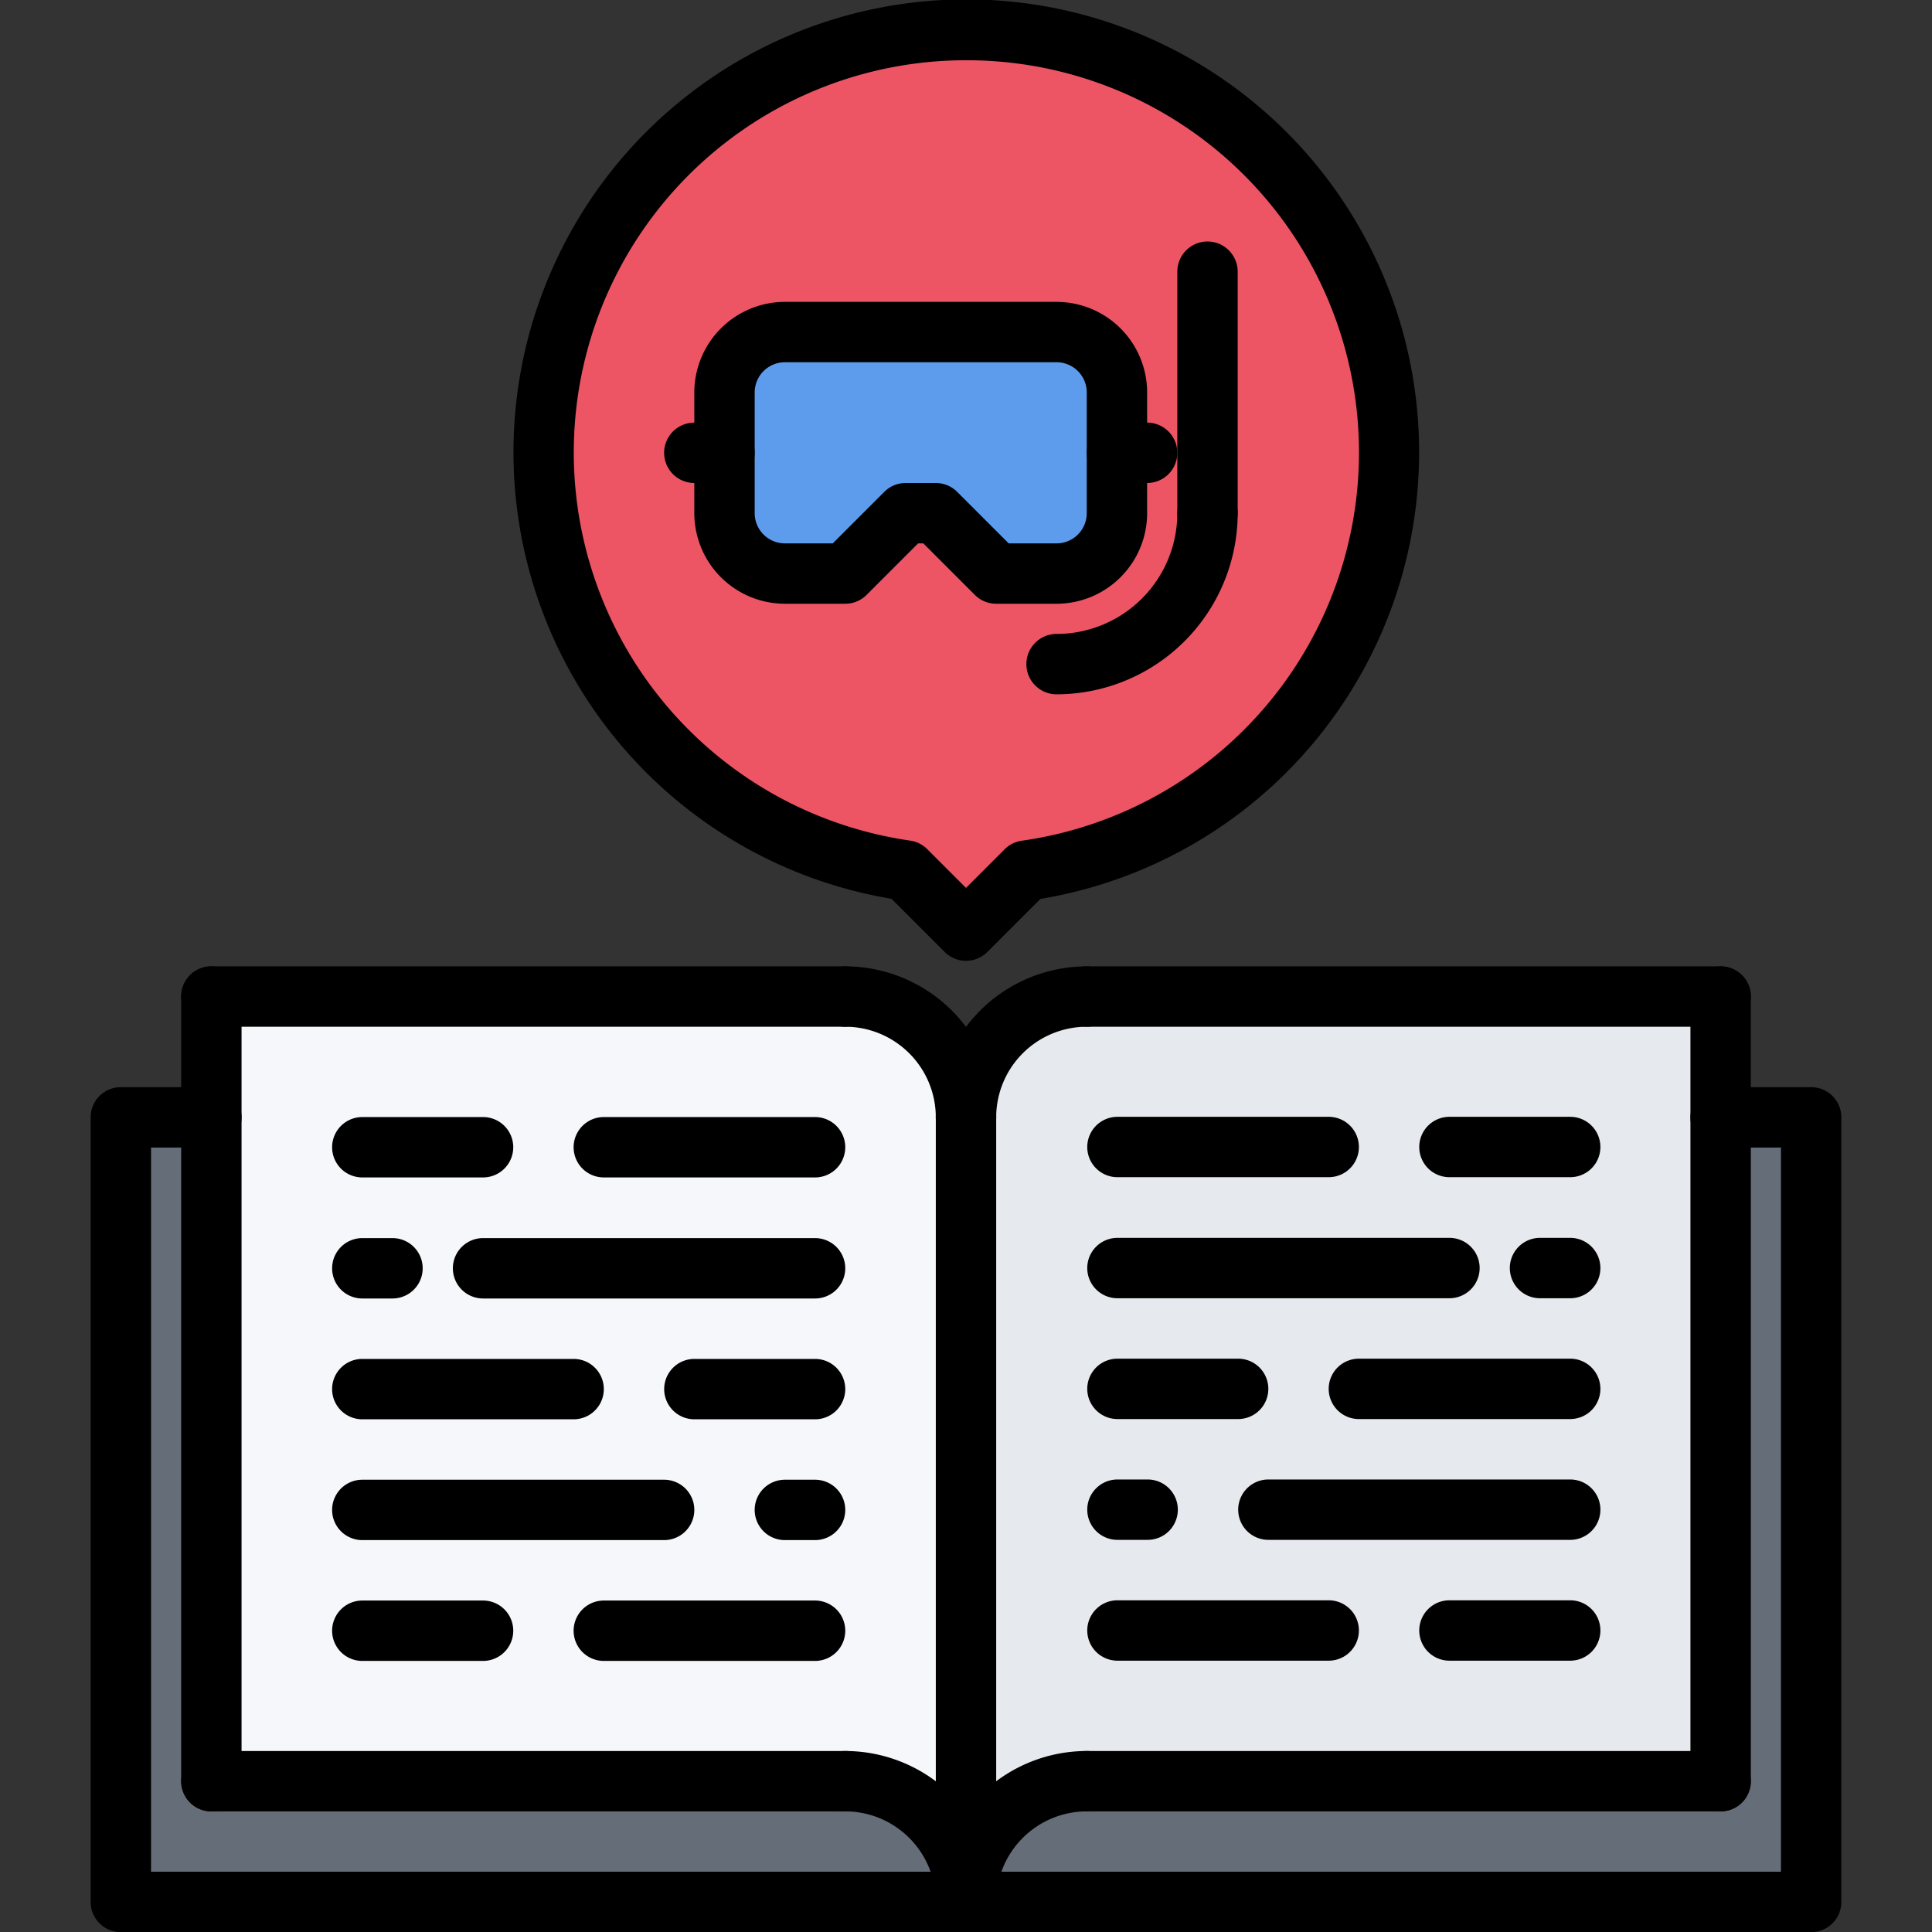 <svg id="icons" height="512" viewBox="0 0 64 64" width="512" xmlns="http://www.w3.org/2000/svg"><rect x="0" y="0" width="64" height="64" fill="#333333" stroke="none"/><path d="m37 15v2a2.006 2.006 0 0 1 -2 2h-2l-2-2h-1l-2 2h-2a2.006 2.006 0 0 1 -2-2v-4a2.006 2.006 0 0 1 2-2h9a2.006 2.006 0 0 1 2 2z" fill="#5d9cec"/><path d="m37 15v-2a2.006 2.006 0 0 0 -2-2h-9a2.006 2.006 0 0 0 -2 2v4a2.006 2.006 0 0 0 2 2h2l2-2h1l2 2h2a2.006 2.006 0 0 0 2-2zm9.01 0a13.992 13.992 0 0 1 -12.02 13.84l-1.99 1.99-1.99-1.99a13.992 13.992 0 1 1 16-13.84z" fill="#ed5565"/><path d="m60 37.01v25.99h-28a3.999 3.999 0 0 1 4-4h21v-21.99z" fill="#656d78"/><path d="m32 37.01v25.99a3.999 3.999 0 0 0 -4-4h-21v-25.99h21a3.999 3.999 0 0 1 4 4z" fill="#f5f7fa"/><path d="m7 59h21a3.999 3.999 0 0 1 4 4h-28v-25.99h3z" fill="#656d78"/><path d="m36 59a3.999 3.999 0 0 0 -4 4v-25.99a3.999 3.999 0 0 1 4-4h21v25.99z" fill="#e6e9ed"/><path d="m59.997 64.004h-55.994a.999.999 0 0 1 -1-1v-25.99a.999.999 0 0 1 1-1h2.999a1 1 0 1 1 0 2h-1.999v23.99h53.994v-23.99h-1.999a1 1 0 0 1 0-2h2.999a.999.999 0 0 1 1 1v25.99a.999.999 0 0 1 -1 1z"/><path d="m32 38.014a.999.999 0 0 1 -1-1 5.007 5.007 0 0 1 5-5.002 1 1 0 0 1 0 2 3.004 3.004 0 0 0 -3 3.002.999.999 0 0 1 -1 1z"/><path d="m56.998 34.012h-20.998a1 1 0 0 1 0-2h20.998a1 1 0 1 1 0 2z"/><path d="m32 64.004a.999.999 0 0 1 -1-1 5.006 5.006 0 0 1 5-5 1 1 0 0 1 0 2 3.003 3.003 0 0 0 -3 3 .999.999 0 0 1 -1 1z"/><path d="m56.998 60.004h-20.998a1 1 0 0 1 0-2h20.998a1 1 0 0 1 0 2z"/><path d="m56.998 60.004a.999.999 0 0 1 -1-1v-25.992a1 1 0 0 1 2 0v25.992a.999.999 0 0 1 -1 1z"/><path d="m32 38.014a.999.999 0 0 1 -1-1 3.004 3.004 0 0 0 -3-3.002 1 1 0 0 1 0-2 5.007 5.007 0 0 1 5 5.002.999.999 0 0 1 -1 1z"/><path d="m28 34.012h-20.998a1 1 0 0 1 0-2h20.998a1 1 0 0 1 0 2z"/><path d="m32 64.004a.999.999 0 0 1 -1-1 3.003 3.003 0 0 0 -3-3 1 1 0 1 1 0-2 5.006 5.006 0 0 1 5 5 .999.999 0 0 1 -1 1z"/><path d="m28 60.004h-20.998a1 1 0 0 1 0-2h20.998a1 1 0 0 1 0 2z"/><path d="m7.002 60.004a.999.999 0 0 1 -1-1v-25.992a1 1 0 0 1 2 0v25.992a.999.999 0 0 1 -1 1z"/><path d="m32 64.004a.999.999 0 0 1 -1-1v-25.99a1 1 0 1 1 2 0v25.99a.999.999 0 0 1 -1 1z"/><path d="m19.002 47.016h-7a1 1 0 0 1 0-2h7a1 1 0 1 1 0 2z"/><path d="m27 47.016h-3.998a1 1 0 0 1 0-2h3.998a1 1 0 0 1 0 2z"/><path d="m27 43.014h-10.998a1 1 0 0 1 0-2h10.998a1 1 0 0 1 0 2z"/><path d="m13.002 43.014h-1a1 1 0 0 1 0-2h1a1 1 0 0 1 0 2z"/><path d="m22 51.018h-9.998a1 1 0 0 1 0-2h9.998a1 1 0 1 1 0 2z"/><path d="m27 51.018h-1a1 1 0 0 1 0-2h1a1 1 0 1 1 0 2z"/><path d="m16.002 55.02h-4a1 1 0 1 1 0-2h4a1 1 0 0 1 0 2z"/><path d="m27 55.02h-6.998a1 1 0 1 1 0-2h6.998a1 1 0 0 1 0 2z"/><path d="m16.002 39.004h-4a1 1 0 0 1 0-2h4a1 1 0 0 1 0 2z"/><path d="m27 39.004h-6.998a1 1 0 0 1 0-2h6.998a1 1 0 0 1 0 2z"/><path d="m52.015 47.008h-7a1 1 0 0 1 0-2h7a1 1 0 0 1 0 2z"/><path d="m41.015 47.008h-3.998a1 1 0 0 1 0-2h3.998a1 1 0 0 1 0 2z"/><path d="m48.015 43.006h-10.998a1 1 0 0 1 0-2h10.998a1 1 0 0 1 0 2z"/><path d="m52.015 43.006h-1a1 1 0 0 1 0-2h1a1 1 0 0 1 0 2z"/><path d="m52.015 51.01h-9.998a1 1 0 0 1 0-2h9.998a1 1 0 0 1 0 2z"/><path d="m38.017 51.01h-1a1 1 0 0 1 0-2h1a1 1 0 0 1 0 2z"/><path d="m52.015 55.012h-4a1 1 0 0 1 0-2h4a1 1 0 0 1 0 2z"/><path d="m44.015 55.012h-6.998a1 1 0 0 1 0-2h6.998a1 1 0 0 1 0 2z"/><path d="m52.015 38.996h-4a1 1 0 0 1 0-2h4a1 1 0 0 1 0 2z"/><path d="m44.015 38.996h-6.998a1 1 0 0 1 0-2h6.998a1 1 0 0 1 0 2z"/><path d="m32 31.828a.999.999 0 0 1 -.707-.293l-1.761-1.761a15 15 0 1 1 4.931.004l-1.756 1.757a.999.999 0 0 1 -.707.293zm.01-29.832a12.991 12.991 0 0 0 -1.859 25.85.998.998 0 0 1 .565.283l1.284 1.284 1.28-1.28a.997.997 0 0 1 .566-.283 12.991 12.991 0 0 0 -1.837-25.854z"/><path d="m35 20h-2a.999.999 0 0 1 -.707-.293l-1.707-1.707h-.172l-1.707 1.707a.999.999 0 0 1 -.707.293h-2a3.003 3.003 0 0 1 -3-3v-4a3.003 3.003 0 0 1 3-3h9a3.003 3.003 0 0 1 3 3v4a3.003 3.003 0 0 1 -3 3zm-1.586-2h1.586a1.001 1.001 0 0 0 1-1v-4a1.001 1.001 0 0 0 -1-1h-9a1.001 1.001 0 0 0 -1 1v4a1.001 1.001 0 0 0 1 1h1.586l1.707-1.707a.999.999 0 0 1 .707-.293h1a.999.999 0 0 1 .707.293z"/><path d="m35 23a1 1 0 0 1 0-2 4.004 4.004 0 0 0 4-4 1 1 0 0 1 2 0 6.007 6.007 0 0 1 -6 6z"/><path d="m40 18a.999.999 0 0 1 -1-1v-8a1 1 0 0 1 2 0v8a.999.999 0 0 1 -1 1z"/><path d="m24 16h-1a1 1 0 0 1 0-2h1a1 1 0 0 1 0 2z"/><path d="m38 16h-1a1 1 0 0 1 0-2h1a1 1 0 0 1 0 2z"/></svg>